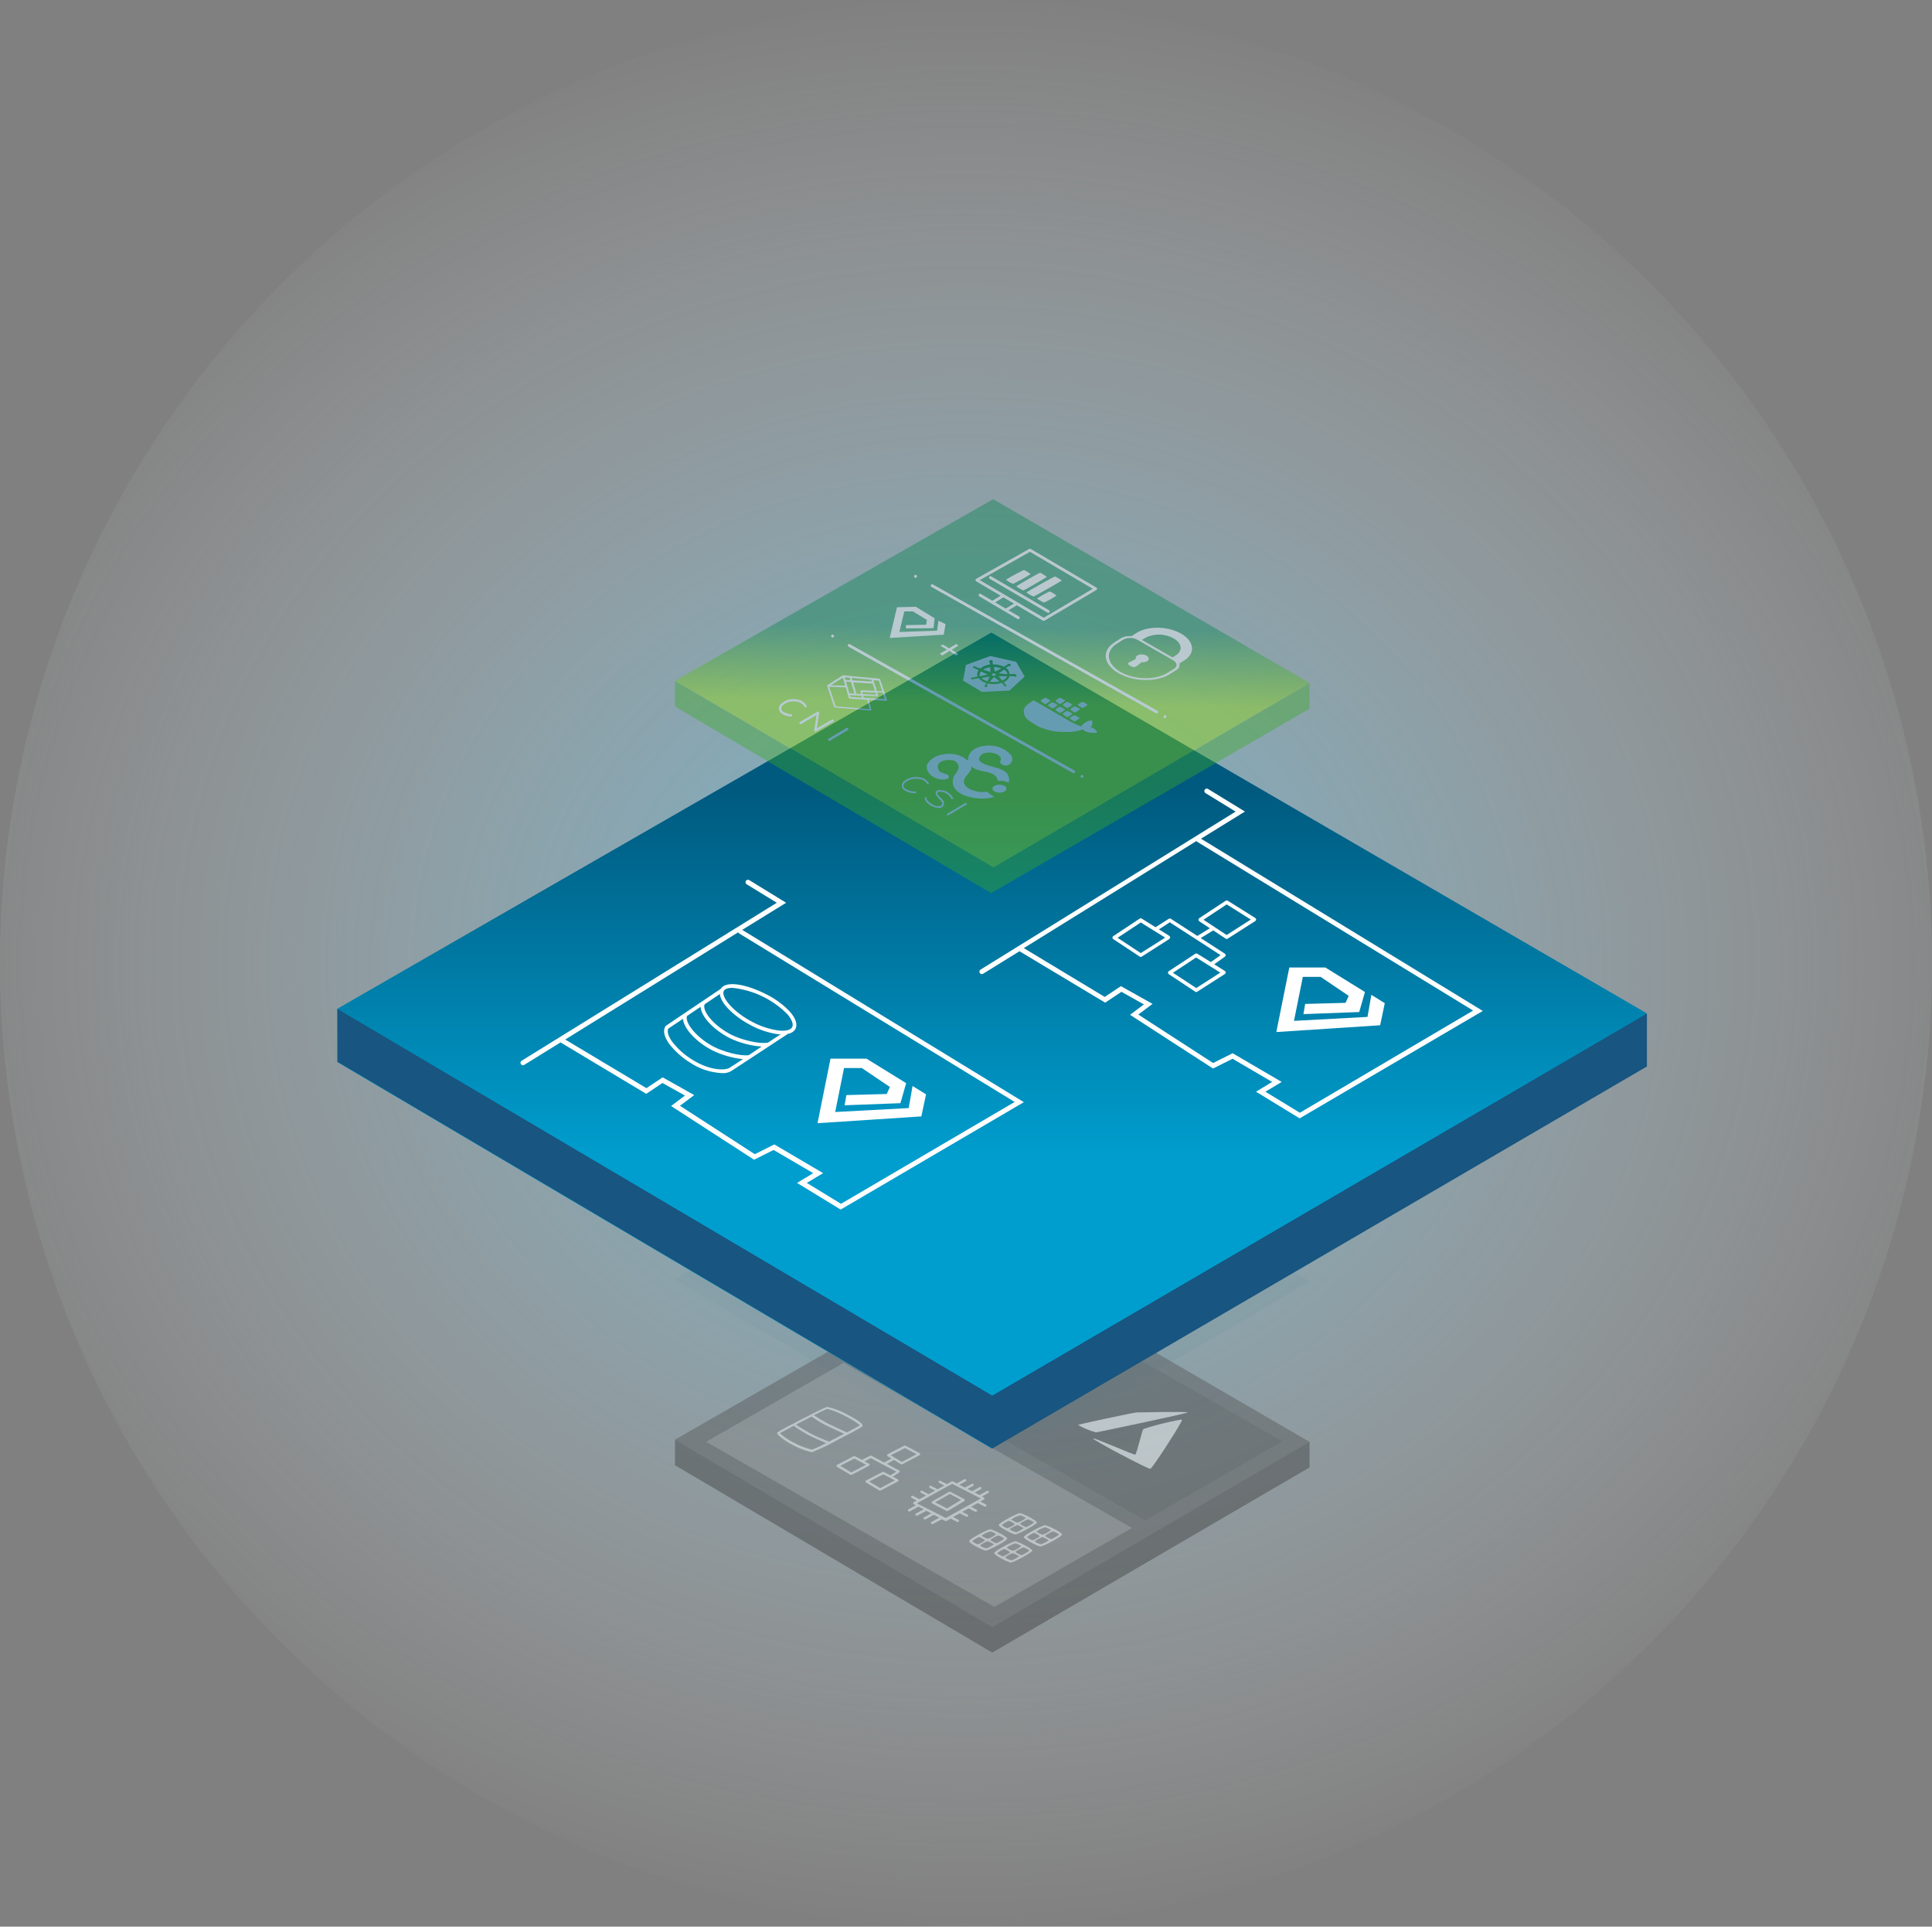 <?xml version="1.0" encoding="UTF-8"?> <svg xmlns="http://www.w3.org/2000/svg" width="668" height="666" viewBox="0 0 668 666"><rect x="0" y="0" width="668" height="666" fill="#808080" stroke="none"/><defs><linearGradient id="prefix__b" x1="50.516%" x2="49.808%" y1="32.139%" y2="56.355%"><stop offset="0%" stop-color="#005A7F"></stop><stop offset="100%" stop-color="#009ECE"></stop></linearGradient><linearGradient id="prefix__c" x1="49.998%" x2="49.998%" y1="20.868%" y2="69.076%"><stop offset="0%" stop-color="#005A7F"></stop><stop offset="100%" stop-color="#009ECE"></stop></linearGradient><linearGradient id="prefix__d" x1="50.485%" x2="49.823%" y1="34.497%" y2="55.508%"><stop offset="0%" stop-color="#00814B"></stop><stop offset="100%" stop-color="#8FDF00"></stop></linearGradient><radialGradient id="prefix__a" cx="50%" cy="50%" r="50%" fx="50%" fy="50%" gradientTransform="matrix(0 1 -1.158 0 1.079 0)"><stop offset="0%" stop-color="#62D3FF"></stop><stop offset="100%" stop-color="#FFF" stop-opacity="0"></stop></radialGradient></defs><g fill="none" fill-rule="evenodd"><ellipse fill="url(#prefix__a)" opacity=".587" style="mix-blend-mode:multiply" cx="334" cy="333" rx="334" ry="333"></ellipse><g><g fill-rule="nonzero" opacity=".4"><path fill="#4D4D4E" d="M221.08 120.523L111.274 56.743 1.671 119.764 111.376 184.54z" transform="translate(116 172) translate(115.709 205.907)"></path><path fill="#024F71" d="M221.08 65.08L111.274 1.3 1.671 64.321 111.376 129.097z" opacity=".1" transform="translate(116 172) translate(115.709 205.907)"></path><path fill="#353535" d="M111.376 184.489L1.671 119.713 1.671 128.591 111.376 193.367 221.08 129.35 221.08 120.473z" transform="translate(116 172) translate(115.709 205.907)"></path><path fill="#2B2B2B" d="M47.899 0.844L147.612 57.924 100.051 85.232 0.371 28.135z" opacity=".46" transform="translate(116 172) translate(115.709 205.907) translate(64.135 62.447)"></path><path fill="#EAEAEA" d="M48.152 0.371L147.848 57.451 100.304 84.759 0.624 27.662z" opacity=".34" transform="translate(116 172) translate(115.709 205.907) translate(11.814 92.827)"></path><path fill="#FFF" d="M178.903 110.346c-.152.354-31.106 6.886-31.713 6.886-2.143-.59-4.207-1.44-6.144-2.532.135-.27 19.46-4.354 20.254-4.354.793 0 17.805-.371 17.603 0zM138.684 94.667c0-.152-.726-1.047-1.098-1.317-.637-.51-1.334-.94-2.075-1.282-.813-.313-1.679-.463-2.549-.44-.926-.041-1.851.108-2.717.44-.719.248-1.392.613-1.992 1.08-.54.523-.76.76-.81 1.114.033.576.272 1.122.675 1.535.456.557 1.317 1.098 1.401 1.587.113.497-.08 1.014-.49 1.316-.856.294-1.765.404-2.666.321-1.148-.312-2.206-.89-3.089-1.688-.675-.725-.793-1.097-1.08-1.097-.669.168-1.28.512-1.772.996-.135.32.911 1.13 1.266 1.452.743.513 1.535.954 2.363 1.316.657.28 1.361.434 2.076.456.66.086 1.33.086 1.991 0 .802-.077 1.585-.294 2.312-.642.647-.208 1.228-.58 1.688-1.08.506-.54.422-.54.422-.996 0-.455-.135-.59-.557-1.181-.422-.59-.894-1.046-1.08-1.316-.186-.27-.506-.726-.354-1.08.156-.428.507-.754.945-.878.725-.186 1.485-.186 2.21 0 .823.175 1.588.552 2.228 1.097.557.49.912 1.012 1.08 1.13.626-.118 1.205-.41 1.672-.843zM131.156 90.295c0-.253-1.181-.675-1.688-.793-.506-.118-11.983 4.034-11.983 4.034l7.51-6.144-1.99-1.08-11.208 4.152s7.157-5.705 7.157-6.093c0-.388-1.57-1.3-1.908-1.3-3.182 2.557-6.209 5.302-9.063 8.22 0 .338 1.603 1.114 2.144 1.148.54.034 11.24-4.135 11.24-4.135l-7.19 5.94s1.266 1.064 1.688 1.064c.422 0 15.291-4.76 15.291-5.013zM113.992 81.536c-.62-.526-1.287-.995-1.992-1.401-.933-.478-1.945-.781-2.987-.894-.6-.085-1.207-.085-1.806 0-.32 0-1.047.236-1.013.607.034.371 2.262.405 3.173.827.758.248 1.43.705 1.941 1.317.287.405 0 .911-.304 1.333-.704.547-1.524.928-2.396 1.114-.22-.085-.237-.203-.574-.422-.765-.478-1.554-.918-2.363-1.317-.7-.32-1.459-.487-2.228-.489-.897-.059-1.798-.008-2.684.152-.811.163-1.58.49-2.261.962-.552.36-1.027.825-1.401 1.367-.182.472-.084 1.007.253 1.384.897.751 1.983 1.242 3.14 1.418 1.027.082 2.06.082 3.088 0 .152.084-1.03 1.451-.86 1.552.924.119 1.86.119 2.784 0 .203-.118.169-.337.456-.742.393-.422.863-.766 1.384-1.013.692-.422 4.084-2.21 4.827-2.7.81-.492 1.52-1.134 2.093-1.89.139-.409.034-.86-.27-1.165zm-8.608 4.894c-.823.205-1.667.307-2.515.304-.703.053-1.405-.13-1.991-.523-.287-.135-.692-.456-.726-.743-.088-.4.055-.818.371-1.08.541-.544 1.275-.853 2.042-.86.809-.055 1.617.102 2.346.455 1.013.388 2.16.928 2.16 1.266 0 .337-1.231 1.03-1.687 1.181zM177.013 112.878c-.27-.389-13.131 2.734-13.502 3.375-.372.642-2.262 8.439-2.684 8.675-.422.237-14.143-5.907-14.582-5.57-.44.338 19.02 10.65 19.797 10.465.777-.186 11.258-16.54 10.97-16.945zM120.878 101.62c1.097.278 2.16.674 3.173 1.182.945.557 1.249.742 1.13 1.114-.118.37-.658.607-1.282.928-1.548.71-3.159 1.274-4.81 1.688-1.007.185-2.033.253-3.055.202-.32 0-.355-.354.253-.54.608-.186 1.688-.422 2.228-.54.895-.213 1.766-.519 2.599-.911.641-.338 1.046-.608 1.13-.844.085-.237 0-.338-.286-.574-.733-.457-1.514-.83-2.33-1.114-.742-.253-1.94-.523-1.687-.743.253-.22 2.093-.05 2.937.152z" transform="translate(116 172) translate(115.709 205.907)"></path><path fill="#FFF" d="M90.886 87.24s-.422-.742-.776-.624c-.355.118-.659 1.603-.355 2.97.677 2.429 2.008 4.624 3.848 6.346 2.438 2.036 5.113 3.77 7.967 5.165 2.588 1.17 5.326 1.976 8.135 2.397 1.948.35 3.915.593 5.89.725 1.243.15 2.496.201 3.747.152.27-.152.439-.709-.456-.877l-5.502-1.182c-3.932-.662-7.733-1.95-11.257-3.814-2.297-1.36-4.481-2.9-6.532-4.608-1.054-.921-1.99-1.97-2.785-3.122-.7-1.143-1.342-2.32-1.924-3.527zM120.928 145.148c-.827 0-7.325 3.375-7.325 4.118 0 .742 4.962 3.257 5.79 3.257.826 0 7.426-3.46 7.426-4.135 0-.675-5.064-3.24-5.89-3.24zm0 .742c.338 0 2.009.726 2.009.996-.816.688-1.756 1.215-2.768 1.553-.815-.186-1.577-.556-2.228-1.08.915-.662 1.945-1.148 3.038-1.435l-.05-.034zm-6.244 3.376c.73-.615 1.557-1.106 2.447-1.452.745.256 1.437.645 2.042 1.148-.766.619-1.634 1.098-2.565 1.418-.152.034-1.941-.827-1.84-1.08l-.084-.034zm4.945 2.48c-.823-.156-1.597-.502-2.262-1.012.803-.617 1.697-1.107 2.65-1.451.794.237 1.541.608 2.21 1.097-.795.558-1.65 1.028-2.548 1.4l-.05-.033zm3.375-1.788c-.732-.242-1.417-.607-2.025-1.08-.118-.237 2.413-1.57 2.751-1.57.338 0 2.042.827 2.042 1.097-.826.655-1.741 1.189-2.717 1.587l-.05-.034zM129.603 149.316c-.827 0-7.325 3.376-7.325 4.119 0 .742 4.963 3.257 5.79 3.257s7.426-3.376 7.426-4.135c0-.76-5.064-3.24-5.89-3.24zm0 .743c.338 0 2.009.726 2.009.996-.816.688-1.756 1.215-2.768 1.553-.815-.187-1.577-.556-2.228-1.08.913-.674 1.943-1.172 3.038-1.469h-.05zm-6.244 3.376c.73-.615 1.557-1.106 2.447-1.452.745.255 1.437.644 2.042 1.148-.766.618-1.634 1.098-2.565 1.418-.135 0-1.941-.861-1.874-1.114h-.05zm4.945 2.48c-.823-.156-1.597-.503-2.262-1.012.803-.617 1.697-1.107 2.65-1.452.794.238 1.541.61 2.211 1.098-.797.547-1.652 1.005-2.549 1.367h-.05zm3.375-1.788c-.728-.25-1.412-.614-2.025-1.08-.118-.237 2.414-1.57 2.751-1.57.338 0 2.042.827 2.042 1.097-.826.646-1.741 1.169-2.717 1.553h-.05zM110.667 150.734c-.827 0-7.325 3.376-7.325 4.118 0 .743 4.962 3.258 5.789 3.258s7.426-3.376 7.426-4.135c0-.76-5.063-3.24-5.89-3.24zm0 .743c.32 0 1.991.726 1.991 1.012-.817.682-1.756 1.204-2.768 1.536-.814-.19-1.575-.558-2.228-1.08.923-.679 1.965-1.177 3.072-1.468h-.067zm-6.245 3.375c.723-.617 1.544-1.108 2.43-1.451.749.254 1.442.65 2.043 1.164-.768.603-1.629 1.077-2.549 1.401-.135 0-1.94-.86-1.857-1.114h-.067zm4.928 2.481c-.816-.16-1.585-.506-2.245-1.012.798-.618 1.686-1.107 2.633-1.452.796.234 1.544.606 2.211 1.097-.792.546-1.64 1.005-2.531 1.367h-.068zm3.376-1.789c-.728-.239-1.408-.604-2.009-1.08-.135-.236 2.397-1.57 2.734-1.57.338 0 2.043.828 2.043 1.098-.821.644-1.73 1.167-2.7 1.552h-.068zM119.342 154.87c-.827 0-7.325 3.375-7.325 4.117 0 .743 4.962 3.258 5.789 3.258s7.426-3.46 7.426-4.135c0-.675-5.063-3.24-5.89-3.24zm0 .742c.32 0 1.991.726 1.991.996-.812.694-1.752 1.221-2.768 1.552-.813-.19-1.575-.558-2.227-1.08.922-.679 1.964-1.177 3.071-1.468h-.067zm-6.245 3.375c.723-.617 1.544-1.108 2.43-1.451.75.255 1.442.65 2.043 1.164-.768.604-1.629 1.077-2.549 1.401-.135 0-1.94-.86-1.856-1.114h-.068zm4.928 2.481c-.816-.16-1.584-.506-2.244-1.012.797-.618 1.685-1.107 2.633-1.452.8.235 1.554.606 2.227 1.097-.782.543-1.62 1.001-2.498 1.367h-.118zm3.376-1.789c-.728-.239-1.408-.604-2.009-1.08-.135-.236 2.397-1.57 2.735-1.57.337 0 2.042.828 2.042 1.098-.805.64-1.698 1.163-2.65 1.552h-.118zM96.574 137.722l-5.975 3.375c-.135.074-.22.217-.22.371-.001.151.084.29.22.355l4.945 2.582c.061.017.125.017.186 0 .066.017.136.017.202 0l5.756-3.375c.129-.072.209-.208.209-.355s-.08-.283-.21-.354l-4.708-2.498c-.106-.106-.262-.145-.405-.101zm-.86 5.822l-4.068-2.126 5.063-2.886 3.882 2.059-4.878 2.953z" transform="translate(116 172) translate(115.709 205.907)"></path><path fill="#FFF" d="M110.127 137.62c-.05-.098-.139-.17-.245-.2-.106-.029-.22-.011-.312.048l-2.6 1.435-1.687-.878 2.143-1.147c.13-.07.213-.203.217-.35.005-.147-.069-.285-.194-.363-.125-.077-.281-.082-.411-.013l-2.633 1.434-1.603-.81 1.94-1.03c.196-.11.27-.355.17-.556-.05-.098-.138-.17-.243-.202-.105-.032-.219-.02-.315.033l-2.447 1.3-1.94-.996 2.193-1.165c.095-.053.164-.142.193-.246.028-.105.014-.217-.04-.31-.105-.194-.345-.27-.54-.17l-2.684 1.452-1.334-.692c-.123-.058-.265-.058-.388 0l-1.688.928-2.295-1.164c-.2-.097-.442-.014-.54.185-.1.196-.025.436.169.54l1.806.929-2.363 1.283-2.296-1.182c-.205-.099-.452-.016-.557.186-.097.2-.014.441.186.54l1.806.928-2.228 1.215-2.278-1.164c-.206-.099-.452-.017-.557.185-.097.2-.015.442.185.54l1.772.912-2.312 1.266-2.261-1.148c-.096-.053-.21-.065-.315-.034-.105.032-.192.105-.242.203-.102.2-.027.446.168.557l1.688.911-.996.54c-.126.073-.203.209-.202.355 0 .154.084.297.22.37l.742.372-2.565 1.384c-.098.05-.171.138-.203.243-.032.105-.02.218.034.314.078.13.22.207.371.203.06.017.125.017.186 0l3.055-1.688 1.84.945-2.701 1.435c-.196.11-.27.356-.169.557.077.133.218.216.371.22.061.014.125.014.186 0l3.207-1.689 1.687.878-2.447 1.333c-.097.05-.17.138-.202.243-.032.105-.02.218.033.314.079.13.22.207.372.203.06.017.125.017.185 0l2.954-1.587 1.873.962-2.683 1.486c-.095.053-.164.142-.193.246-.028.105-.014.217.041.31.073.127.208.204.354.203h.203l3.156-1.688 1.215.608c.06.017.125.017.186 0h.202l1.469-.827 2.295 1.164h.186c.196.013.374-.118.42-.31.045-.191-.054-.388-.235-.466l-1.805-.928 2.295-1.283 2.329 1.198c.06.018.125.018.186 0 .152.007.292-.08.354-.219.053-.093.064-.204.033-.307-.032-.102-.105-.186-.202-.233l-1.856-.945 2.21-1.232 2.347 1.198h.185c.183-.005.34-.131.384-.309.043-.177-.038-.362-.198-.45l-1.873-.963 2.329-1.3 2.396 1.233h.186c.155 0 .297-.084.371-.22.099-.205.017-.451-.185-.556l-1.907-.98 1.232-.691c.135-.075.22-.217.219-.372.002-.15-.084-.289-.22-.354l-.658-.32 2.16-1.199c.105-.053.182-.148.21-.26.03-.114.009-.234-.057-.33zm-14.819 9.215l-3.814-1.957c-.065-.073-.156-.115-.253-.119l-5.958-2.987 12.22-6.75 9.906 5.062-12.101 6.751zM86.245 124.422l-4.895-2.6c-.115-.066-.256-.066-.371 0l-5.738 2.954c-.135.07-.224.204-.237.355.003.15.078.288.203.371l1.35.793-2.532 1.367-4.439-2.362c-.124-.05-.263-.05-.388 0l-2.903 1.451-2.447-1.283c-.116-.06-.255-.06-.371 0l-5.739 2.97c-.135.066-.22.205-.219.355-.008.144.063.28.186.355l4.658 2.784c.072.018.147.018.22 0h.185l5.975-3.139c.14-.062.23-.201.23-.354 0-.153-.09-.292-.23-.355l-1.57-.843 2.211-1.098 8.793 4.676-2.042 1.282-2.278-1.198c-.115-.066-.257-.066-.372 0l-5.738 2.954c-.136.065-.221.203-.22.354-.012.144.06.283.186.354l4.658 2.785h.203c.066.017.136.017.202 0l5.975-3.139c.133-.077.216-.218.22-.371.001-.151-.084-.29-.22-.355l-1.789-.962 2.245-1.418c.115-.08.184-.213.185-.354.002-.15-.083-.289-.219-.354l-4.27-2.262 2.464-1.35 2.498 1.485c.067.015.136.015.203 0 .06.017.124.017.185 0l5.992-3.14c.135-.073.22-.216.22-.37-.005-.145-.09-.275-.22-.338zm-23.629 6.667l-3.814-2.279 4.894-2.532 4.017 2.144-5.097 2.667zm10.008 5.417l-3.814-2.278 4.895-2.515 2.278 1.215 1.688.912-5.047 2.666zm7.494-9.046l-3.831-2.295 4.911-2.515 4.017 2.126-5.097 2.684zM61.13 111.004c-2.126-1.155-4.396-2.023-6.75-2.582-.169 0-.642 0-8.962 4.304-8.321 4.304-8.44 4.472-8.44 4.776 0 .692 3.022 2.886 5.267 4.017 2.12 1.17 4.392 2.039 6.75 2.582 3.138-1.222 6.179-2.677 9.098-4.354 8.439-4.338 8.439-4.59 8.439-4.76.455-1.012-5.334-3.966-5.401-3.983zm-12.1 12.203c-2.25-.546-4.418-1.386-6.448-2.498-1.68-.838-3.237-1.906-4.624-3.173.709-.405 2.548-1.401 4.742-2.549 1.683 1.172 3.43 2.249 5.232 3.224 1.84.979 4.625 2.16 5.992 2.717-1.582.862-3.217 1.623-4.894 2.279zm5.873-2.768c-.81-.32-4.388-1.688-6.582-2.937-1.658-.894-3.264-1.88-4.81-2.953l5.333-2.768c.135.1 3.224 2.092 4.675 2.852 1.148.59 4.979 2.329 6.633 3.089l-5.249 2.717zm6.16-3.207c-1.03-.456-5.89-2.667-7.156-3.375-1.266-.71-3.375-1.975-4.22-2.549 1.502-.813 3.046-1.546 4.625-2.194 2.247.607 4.412 1.486 6.447 2.616 1.734.847 3.38 1.865 4.912 3.038-.675.422-2.464 1.384-4.608 2.532v-.068z" transform="translate(116 172) translate(115.709 205.907)"></path></g><path fill="url(#prefix__b)" fill-rule="nonzero" d="M226.646 46.734L0.536 176.776 0.536 195.089 226.865 328.726 453.211 196.658 453.211 178.329z" transform="translate(116 172)"></path><path fill="#185580" fill-rule="nonzero" d="M227.084 310.397L0.755 176.776 0.755 195.089 227.084 328.726 453.43 196.658 453.43 178.329z" transform="translate(116 172)"></path><path fill="url(#prefix__c)" fill-rule="nonzero" d="M453.43 178.329L226.865 46.734 0.755 176.776 227.084 310.397z" transform="translate(116 172)"></path><path fill="#FFF" fill-rule="nonzero" d="M299.253 117.924l15.19-9.384-12.76-7.814c-.192-.118-.423-.154-.642-.1-.218.054-.406.193-.522.387-.117.19-.152.418-.098.634.054.216.193.401.385.513l10.413 6.397-88.185 54.616c-.194.115-.333.305-.384.525-.051.22-.01.45.114.64.246.386.755.506 1.147.27l12.574-7.781 29.637 17.772 5.62-3.747 7.764 4.355-4.793 3.595 28.692 18.565 6.751-3.375 13.705 8.016-5.587 3.376 15.072 9.215 63.342-37.13-97.435-59.545zm22.262 87.46l5.637-3.376-16.962-9.924-6.751 3.376-25.874-16.743 4.929-3.696-10.937-6.126-5.587 3.73-27.983-16.878 59.865-37.131-.152.236 95.646 58.481-59.916 35.325-11.915-7.274z" transform="translate(116 172)"></path><path fill="#FFF" fill-rule="nonzero" d="M358.156 171.899L362.797 174.785 361.194 182.414 325.295 184.759 329.785 162.447 342.241 162.447 355.945 170.92 353.954 177.84 334.662 178.565 335.27 175.038 349.228 174.667 350.325 172.253 340.62 165.688 334.46 165.688 331.405 180.895 356.823 179.527zM140.62 149.435l15.19-9.367-12.76-7.832c-.4-.242-.922-.114-1.164.287-.242.401-.114.922.287 1.165l10.413 6.38-88.236 54.616c-.311.2-.455.581-.354.938.1.357.422.606.793.614.16.001.317-.04.456-.118l12.557-7.78 29.637 17.772 5.62-3.747 7.764 4.354-4.793 3.612 28.692 18.566 6.75-3.376 13.705 8.017-5.586 3.375 15.071 9.216 63.342-37.131-97.384-59.561zm22.346 87.476l5.637-3.375-16.877-9.924-6.751 3.375-25.874-16.742 4.929-3.696-10.92-6.127-5.604 3.73-28.084-16.81 59.916-37.131-.135.236 95.628 58.481-60.05 35.207-11.815-7.224z" transform="translate(116 172)"></path><path fill="#FFF" fill-rule="nonzero" d="M157.11 177.722c-2.316-2.448-5.047-4.465-8.068-5.958-6.329-3.258-13.907-5.064-15.797-1.975l-18.988 12.793-.185.186c-.912 1.435-.473 3.561 1.249 5.991 1.992 2.597 4.44 4.81 7.223 6.532 3.282 2.207 7.105 3.473 11.055 3.663 1.313.108 2.622-.25 3.696-1.013l19.156-12.574c1.076-.146 2.03-.765 2.6-1.688.76-1.57.084-3.662-1.941-5.957zm-14.211 15.02c-2.836.456-8.827-1.18-12.152-2.92-6.211-3.273-10.025-8.438-9.215-10.615l4.709-3.173c.1 3.24 4.354 7.915 10.126 10.852 3.45 1.628 7.167 2.612 10.97 2.903l-4.438 2.954zm6.396-4.32c-2.801.557-8.911-.979-12.303-2.667-6.414-3.24-10.363-8.439-9.35-10.599l5.248-3.544c.287 3.375 5.25 7.983 10.718 10.802 2.97 1.605 6.207 2.663 9.552 3.122h.76l-4.557 2.987-.068-.101zm-12.776 8.523c-1.3 1.182-7.004 1.317-13.283-2.717-2.658-1.629-4.992-3.734-6.886-6.211-1.333-1.874-1.789-3.494-1.266-4.456l5.064-3.375c.22 3.24 4.32 7.848 9.974 10.818 3.369 1.675 7.01 2.733 10.751 3.123l-4.354 2.818zm21.384-13.89c-.523 1.013-2.211 1.434-4.675 1.181-3.18-.442-6.254-1.448-9.08-2.97-6.751-3.477-10.937-8.709-9.89-10.717.354-.692 1.4-1.064 2.953-1.064 7.193.741 13.908 3.95 19.004 9.08 1.57 1.84 2.211 3.477 1.688 4.49zM199.523 203.409L204.181 206.295 202.561 213.924 166.662 216.27 171.152 193.958 183.608 193.958 197.312 202.43 195.321 209.35 176.03 210.076 176.637 206.549 190.595 206.177 191.692 203.764 181.987 197.198 175.827 197.198 172.772 212.405 198.19 211.038zM318.021 145.333l-9.536-5.974c-.21-.135-.48-.135-.692 0l-9.147 6.042c-.177.12-.283.318-.283.531 0 .214.106.413.283.532l3.662 2.414-4.32 2.65-9.165-5.925c-.211-.135-.481-.135-.692 0l-4.608 2.92-4.776-2.987c-.204-.137-.47-.137-.675 0l-9.148 6.059c-.18.112-.29.31-.287.523 0 .212.109.409.287.523l9.148 6.043c.105.068.229.103.354.1.12.001.238-.034.338-.1l9.536-6.093c.176-.123.282-.325.282-.54 0-.216-.106-.417-.282-.54l-3.595-2.245 3.746-2.447 17.57 11.358-3.375 2.397-4.659-2.886c-.208-.144-.484-.144-.692 0l-9.181 6.025c-.177.115-.284.312-.284.523 0 .211.107.408.284.523l9.148 6.043c.1.079.226.12.354.118.12 0 .238-.035.338-.101l9.535-6.11c.188-.116.302-.32.304-.54-.004-.215-.119-.413-.304-.523l-3.662-2.313 3.696-2.633c.172-.118.273-.314.27-.523-.013-.212-.125-.406-.304-.523l-8.337-5.384 4.337-2.65 4.304 2.853c.107.064.23.099.355.1.12.001.237-.034.337-.1l9.553-6.093c.176-.124.283-.325.287-.54-.013-.208-.126-.397-.304-.507zm-39.595 12.135l-8.017-5.282 8.017-5.3 8.439 5.232-8.439 5.35zm19.19 12.085l-8.067-5.283 8.016-5.283 8.355 5.232-8.304 5.334zm10.498-18.33l-8-5.282 8.017-5.3 8.337 5.232-8.354 5.35z" transform="translate(116 172)"></path><g opacity=".4"><path fill="#3BAB24" fill-rule="nonzero" d="M111.781 127.899L1.671 63.376 1.671 72.219 110.97 136.743 221.08 72.979 221.08 64.118z" transform="translate(116 172) translate(115.709)"></path><path fill="url(#prefix__d)" fill-rule="nonzero" d="M221.08 64.101L111.679 0.557 1.671 63.342 111.781 127.882z" transform="translate(116 172) translate(115.709)"></path><path stroke="#FFF" stroke-linecap="round" d="M84.844 27.224L84.844 27.224" transform="translate(116 172) translate(115.709)"></path><path stroke="#FFF" stroke-dasharray="0" stroke-linecap="round" d="M90.599 30.464L168.203 74.11" transform="translate(116 172) translate(115.709)"></path><path stroke="#FFF" stroke-linecap="round" d="M171.089 75.73L171.089 75.73M56.152 47.882L56.152 47.882" transform="translate(116 172) translate(115.709)"></path><path stroke="#FFF" stroke-dasharray="0" stroke-linecap="round" d="M61.907 51.122L139.511 94.768" transform="translate(116 172) translate(115.709)"></path><path stroke="#FFF" stroke-linecap="round" d="M142.397 96.388L142.397 96.388" transform="translate(116 172) translate(115.709)"></path><path fill="#FFF" fill-rule="nonzero" d="M176.05 57.384l1.79-1.13c3.898-2.482 3.375-6.617-1.216-9.233-4.59-2.616-11.46-2.717-15.358-.236l-1.772 1.13c-1.254-.152-2.524.097-3.629.71l-2.245 1.434c-4.506 2.852-3.882 7.646 1.418 10.667 5.3 3.02 13.266 3.156 17.772.304l2.245-1.435c.834-.389 1.257-1.33.996-2.211zm-1.215-2.852l-1.147.725-10.549-6.042 1.148-.726c3.084-1.564 6.743-1.501 9.772.17 2.903 1.67 3.257 4.303.776 5.89v-.017zM172 60.557c-4.135 2.616-11.426 2.498-16.27-.27-4.844-2.768-5.418-7.14-1.283-9.772l2.228-1.418c1.55-.79 3.39-.758 4.911.084l12.254 7.022c1.468.827 1.687 2.16.388 2.953L172 60.557z" transform="translate(116 172) translate(115.709)"></path><path fill="#FFF" fill-rule="nonzero" d="M164.354 54.464c-.835-.329-1.764-.329-2.599 0-.658.304-.945.793-.725 1.3l-2.33 1.198c-.206.076-.347.27-.354.49.04.226.193.417.405.506l.776.439c.265.143.56.219.861.219.276-.001.546-.084.777-.236l1.856-1.469c.661.1 1.337-.018 1.924-.337.4-.188.613-.634.506-1.063-.18-.503-.586-.891-1.097-1.047z" transform="translate(116 172) translate(115.709)"></path><path stroke="#FFF" stroke-linejoin="round" d="M147.105 31.527L124.405 18.177 106.059 28.523 129.165 42.127z" transform="translate(116 172) translate(115.709)"></path><path stroke="#FFF" stroke-linecap="round" stroke-linejoin="round" d="M130.734 39.359L110.751 27.662M120.371 41.536L107.139 33.722" transform="translate(116 172) translate(115.709)"></path><path fill="#FFF" fill-rule="nonzero" d="M133.586 33.873c-.718-.574-1.507-1.056-2.345-1.434-1.527.707-2.999 1.525-4.406 2.447.75.588 1.58 1.066 2.465 1.418 1.488-.7 2.921-1.513 4.286-2.43zM124.658 26.464c-.715-.57-1.497-1.052-2.329-1.434-2.135 1.013-4.213 2.14-6.228 3.375.75.588 1.58 1.066 2.464 1.418 2.088-1.014 4.122-2.135 6.093-3.359zM135.392 28.692c-.712-.574-1.495-1.056-2.329-1.435-.22 0-9.856 5.367-9.856 5.536.749.589 1.579 1.066 2.464 1.418.27-.034 9.721-5.418 9.721-5.519zM130.211 27.41c-.715-.571-1.498-1.053-2.33-1.435-.219 0-8.185 4.54-8.185 4.709.75.588 1.58 1.065 2.464 1.417.254-.033 8.051-4.557 8.051-4.692z" transform="translate(116 172) translate(115.709)"></path><path stroke="#FFF" d="M119.848 36.641L116.101 38.92M115.224 33.907L111.477 36.203" transform="translate(116 172) translate(115.709)"></path><path fill="#FFF" fill-rule="nonzero" d="M92.776 42.565L95.224 43.747 94.599 47.376 75.916 48.54 78.414 37.907 84.962 37.755 91.46 41.738 91.055 45.148 81.502 45.215 81.502 44.084 88.523 43.966 88.759 42.295 83.949 39.359 80.962 39.359 79.257 46.464 92.287 46.008zM99.612 54.042L98.903 54.582 96.574 52.996 94.093 54.582 93.215 53.992 95.696 52.557 93.485 51.241 94.329 50.819 96.422 52.118 98.937 50.633 99.662 51.156 97.367 52.608zM111.916 61.62c.37 0 .675-.185.675-.405 0-.22-.304-.405-.675-.405-.372 0-.675.186-.675.405 0 .22.303.405.675.405zM110.7 58.65c-.875.102-1.72.384-2.48.827l2.497.81-.017-1.637zM107.46 60.118c-.257.29-.406.66-.422 1.047.004.209.05.416.135.607l2.582-.607-2.295-1.047zM109.705 63.477l.725-1.587-2.801.507c.593.525 1.306.895 2.076 1.08zM114.515 59.072c-.833-.307-1.712-.467-2.6-.473.203.777.423 1.57.423 1.57l2.177-1.097zM115.477 59.494l-1.89 1.282 3.037.287c-.12-.672-.543-1.251-1.147-1.57zM111.831 62.211l-1.316 1.451c.435.069.875.103 1.316.102.677.002 1.351-.078 2.009-.237l-1.536-1.316h-.473z" transform="translate(116 172) translate(115.709)"></path><path fill="#FFF" fill-rule="nonzero" d="M119.646 56.776c-.692-.118-8.929-1.991-8.929-1.991l-8.439 3.072-1.012 5.417 6.548 3.916 9.52-.49 5.231-4.81-2.92-5.114zm-.422 5.199c-.17 0-.473-.22-.473-.22h-1.384c-.359.968-1.114 1.736-2.076 2.11.338.354.59.624.625.641.196.143.32.366.337.608 0 .27-.456.22-.692 0-.16-.112-.268-.281-.304-.473l-.675-.59c-.885.3-1.816.45-2.75.438-.66-.001-1.316-.075-1.959-.219l-.337.371c.036.184.087.365.152.54.118.338-.388.304-.574.355-.186.05-.388-.203-.422-.473-.034-.27.338-.27.338-.27l.303-.658c-1.043-.258-1.974-.851-2.65-1.688l-2.042.355c-.523 0-.641 0-.692-.27-.05-.27.54-.304.659-.304l1.687-.388c-.094-.249-.145-.511-.152-.777.011-.507.183-.997.49-1.4l-1.857-.861s-.236-.355.119-.456c.354-.101 1.3.405 1.3.405l.995.32c.973-.763 2.144-1.232 3.375-1.35v-.725s-.455 0-.27-.422c.186-.422 1.03-.473 1.182-.203.085.211.085.447 0 .659.014.212.054.421.118.624h.118c1.26-.017 2.507.254 3.646.793l1.249-.641c-.001-.183.138-.337.32-.355.32 0 .895.237.861.456-.012.18-.133.333-.304.388-.185.01-.371.01-.557 0l-.827.557c.718.48 1.174 1.265 1.232 2.127.523.034 1.047.034 1.57 0 .236-.135.692.22.844.405.152.186-.338.557-.523.59z" transform="translate(116 172) translate(115.709)"></path><path fill="#FFF" fill-rule="nonzero" d="M114.768 63.224c.75-.25 1.38-.766 1.772-1.452h-3.004l1.232 1.452zM142.532 70.6c.66.254 1.284.595 1.856 1.012-.55.468-1.156.865-1.806 1.181-.615-.292-1.184-.673-1.687-1.13.488-.436 1.04-.794 1.637-1.064zM139.899 72.135c.662.251 1.287.592 1.856 1.013-.55.468-1.156.865-1.806 1.181-.613-.294-1.182-.675-1.687-1.13.49-.434 1.042-.792 1.637-1.064zM137.283 70.6c.662.25 1.286.591 1.856 1.012-.55.468-1.156.865-1.806 1.181-.613-.294-1.182-.675-1.687-1.13.49-.434 1.042-.792 1.637-1.064zM134.768 69.198c.66.255 1.285.596 1.856 1.013-.549.474-1.155.877-1.805 1.198-.616-.297-1.185-.684-1.688-1.147.493-.43 1.044-.788 1.637-1.064zM132.169 70.717c.66.255 1.284.596 1.856 1.013-.55.468-1.156.865-1.806 1.181-.616-.29-1.185-.67-1.687-1.13.49-.434 1.042-.792 1.637-1.064zM129.67 69.198c.661.255 1.285.596 1.857 1.013-.549.474-1.155.877-1.805 1.198-.617-.296-1.186-.683-1.688-1.147.494-.428 1.045-.786 1.637-1.064zM134.768 72.287c.66.255 1.285.595 1.856 1.013-.553.462-1.16.859-1.805 1.181-.612-.298-1.18-.678-1.688-1.13.489-.436 1.04-.795 1.637-1.064zM137.283 73.722c.662.25 1.286.592 1.856 1.012-.549.474-1.156.877-1.806 1.198-.614-.3-1.182-.686-1.687-1.147.494-.428 1.045-.786 1.637-1.063zM139.764 75.207c.66.255 1.284.595 1.856 1.012-.556.46-1.162.856-1.806 1.182-.641-.29-1.238-.672-1.772-1.131.515-.443 1.096-.801 1.722-1.063z" transform="translate(116 172) translate(115.709)"></path><path fill="#FFF" fill-rule="nonzero" d="M142.076 79.105c-1.159-.415-2.287-.911-3.376-1.485-1.265-.709-12.995-7.544-12.995-7.544-.592.326-1.156.698-1.688 1.114-.57.395-1.063.893-1.452 1.468-.273.518-.374 1.11-.287 1.688.102.947.583 1.812 1.334 2.397 1.267.979 2.623 1.838 4.05 2.565 1.53.617 3.112 1.097 4.726 1.435 1.016.168 2.043.258 3.072.27h2.734c.878-.048 1.752-.155 2.616-.321l1.79-.523c.575.445 1.227.782 1.923.996.889.175 1.798.226 2.7.151.338-.151.574-.202.423-.421-.416-.514-.926-.944-1.503-1.266-.32-.134-.654-.235-.995-.304.309-.047.571-.252.692-.54.155-.549.195-1.123.118-1.688 0 0 0-.101-.304 0-.46-.05-.924.037-1.333.253-.576.24-1.102.583-1.553 1.013-.304.253-.692.742-.692.742zM46.481 72.304c.099.199.335.288.54.202.2-.098.283-.34.186-.54-.741-1.295-2.088-2.128-3.578-2.21-1.93-.35-3.91.238-5.334 1.586-.422.386-.67.926-.69 1.497-.018.572.194 1.127.59 1.54.962.776 2.14 1.236 3.375 1.317h.236c.197-.004.366-.144.405-.337.031-.223-.117-.43-.338-.473h-.236c-1.031-.083-2.017-.464-2.835-1.097-.252-.265-.383-.623-.36-.988.022-.365.195-.704.478-.936 1.253-1.134 2.962-1.62 4.624-1.316 1.208.066 2.306.722 2.937 1.755zM56.506 76.878c-.056-.092-.146-.158-.25-.183-.105-.026-.215-.008-.307.048l-5.215 3.004.793-5.317c.018-.154-.054-.305-.185-.388-.129-.083-.294-.083-.422 0l-6.025 3.51c-.196.113-.264.362-.152.558.111.195.36.263.557.152l5.3-3.089-.794 5.3c-.016.158.055.313.186.405.072.017.147.017.219 0 .066.017.136.017.203 0l5.94-3.376c.121-.045.212-.147.242-.272.03-.125-.003-.257-.09-.352zM61.013 79.629l-6.245 3.73c-.095.053-.164.142-.193.246-.028.105-.014.217.041.31.075.125.21.201.354.203.066.022.137.022.203 0l6.262-3.73c.095-.052.164-.143.19-.249.026-.105.005-.217-.055-.308-.044-.103-.13-.184-.235-.222-.105-.039-.222-.031-.322.02zM75.021 70.008l-2.447-7.173c-.04-.115-.148-.195-.27-.202L59.899 61.45h-.203l-5.316 3.376c-.052.032-.094.08-.118.135v.101l2.43 7.308c.03.117.133.2.253.203l12.371 1.046c.091-.007.176-.05.237-.118.042-.085.042-.185 0-.27l-.912-3.375 5.924.421c.102-.004.198-.046.27-.118.079-.026.145-.08.186-.152zm-2.903-6.75l1.215 3.645H71.46l-.152-.473c.017-.049.017-.102 0-.152l-.776-2.329-.254-.776 1.84.084zm-.877 4.894l-4.642-.22-.169-.675 4.591.17.22.725zm-.422-1.35l-4.777-.17c-.098-.003-.193.04-.253.12-.042.078-.042.173 0 .252l.22.895h-1.553l-1.199-4 6.751.405.81 2.498zm-4.524 2.396l-3.966-.287-.169-.607 3.95.185.185.71zm3.291-6.228l.203.608-6.751-.388-.253-.86 6.801.64zm-5.84 4.794l-1.771-.085-1.165-4.017 1.688.102 1.249 4zm-1.687-5.502l.27.877-1.688-.101-.27-.928 1.688.152zm-2.346 0l.81 2.784-4.945-.185 4.135-2.6zm9.249 10.869l-11.73-.98-2.228-6.75 5.705.22 1.063 3.645c.03.125.141.215.27.22l6.076.438.844 3.207zm-2.025-3.933l-.186-.742 4.895.236c.097-.003.188-.046.253-.118.033-.093.033-.194 0-.287l-.304-.928h1.873l.76 2.295-7.291-.456zM88.895 98.987c.04.11.14.187.255.198.116.011.229-.045.29-.145.06-.1.058-.225-.005-.323-.733-1.18-1.99-1.934-3.376-2.025-1.9-.351-3.858.183-5.316 1.451-.403.341-.643.835-.662 1.362-.02.527.184 1.037.56 1.406 1.197.89 2.662 1.342 4.152 1.283.168 0 .304-.136.304-.304 0-.167-.136-.304-.304-.304-1.325.056-2.63-.33-3.713-1.097-.262-.26-.399-.62-.376-.988.022-.369.203-.71.494-.936 1.321-1.118 3.075-1.583 4.777-1.265 1.186.065 2.27.692 2.92 1.687zM102.11 105.553l-6.262 3.73c-.138.093-.182.276-.101.422.052.099.158.158.27.152.05.014.102.014.152 0l6.261-3.73c.145-.089.19-.278.102-.422-.089-.145-.278-.19-.422-.102v-.05zM94.7 105.198c-.193-.374-.438-.72-.725-1.03-1.334-1.063-1.688-1.788-1.587-2.109.101-.32.388-.337.844-.354 1.674-.018 3.217.9 4 2.38.033.074.095.132.17.16.077.029.161.025.235-.009.154-.07.228-.246.169-.405-.886-1.71-2.665-2.77-4.59-2.734-.76 0-1.25.304-1.402.776-.152.473.355 1.688 1.688 2.768.211.252.398.523.557.81.088.38-.042.776-.337 1.03-1.015.353-2.136.203-3.022-.405-1.232-.641-2.042-1.519-2.059-2.211 0-.168-.136-.304-.303-.304-.168 0-.304.136-.304.304 0 1.13 1.232 2.16 2.38 2.751.765.41 1.613.647 2.48.692.418.015.83-.096 1.182-.32.497-.408.72-1.062.574-1.688.025-.03.042-.064.05-.102zM114.582 92.101c.905.766 2.248.704 3.078-.144.83-.847.864-2.19.078-3.08-1.04-1.12-2.33-1.981-3.763-2.514-3.646-1.485-11.038-.557-10.92 4.27 0 0-.371.32-.49.084-3.223-3.29-11.662-2.835-13.772 1.688-.793 3.629 4.422 6.009 7.275 4.726 1.451-1.806-2.43-1.536-3.09-2.65-2.126-3.46 3.376-4.523 5.655-3.274 2.667 2.008-.22 4.354-.49 5.063-2.936 7.156 9.756 8.996 14.11 7.072-.32.236-2.548-1.367-2.548-1.688-2.92.776-10.6-1.249-7.376-5.316.962-1.199 2.025-2.16 1.89-3.477 2.127 2.65 8.44.962 9.064 5.063 1.298-.13 2.609.085 3.797.625 1.198-6.245-8.185-4.524-10.329-7.882.118-3.376 5.941-3.055 7.426-.962.59.692-.658 2.042.405 2.396z" transform="translate(116 172) translate(115.709)"></path><path fill="#FFF" fill-rule="nonzero" d="M113.857 99.257c-1.334 0-2.43.608-2.43 1.367 0 .76 1.096 1.384 2.43 1.384 1.333 0 2.43-.624 2.43-1.384 0-.759-1.08-1.367-2.43-1.367z" transform="translate(116 172) translate(115.709)"></path></g></g></g></svg> 